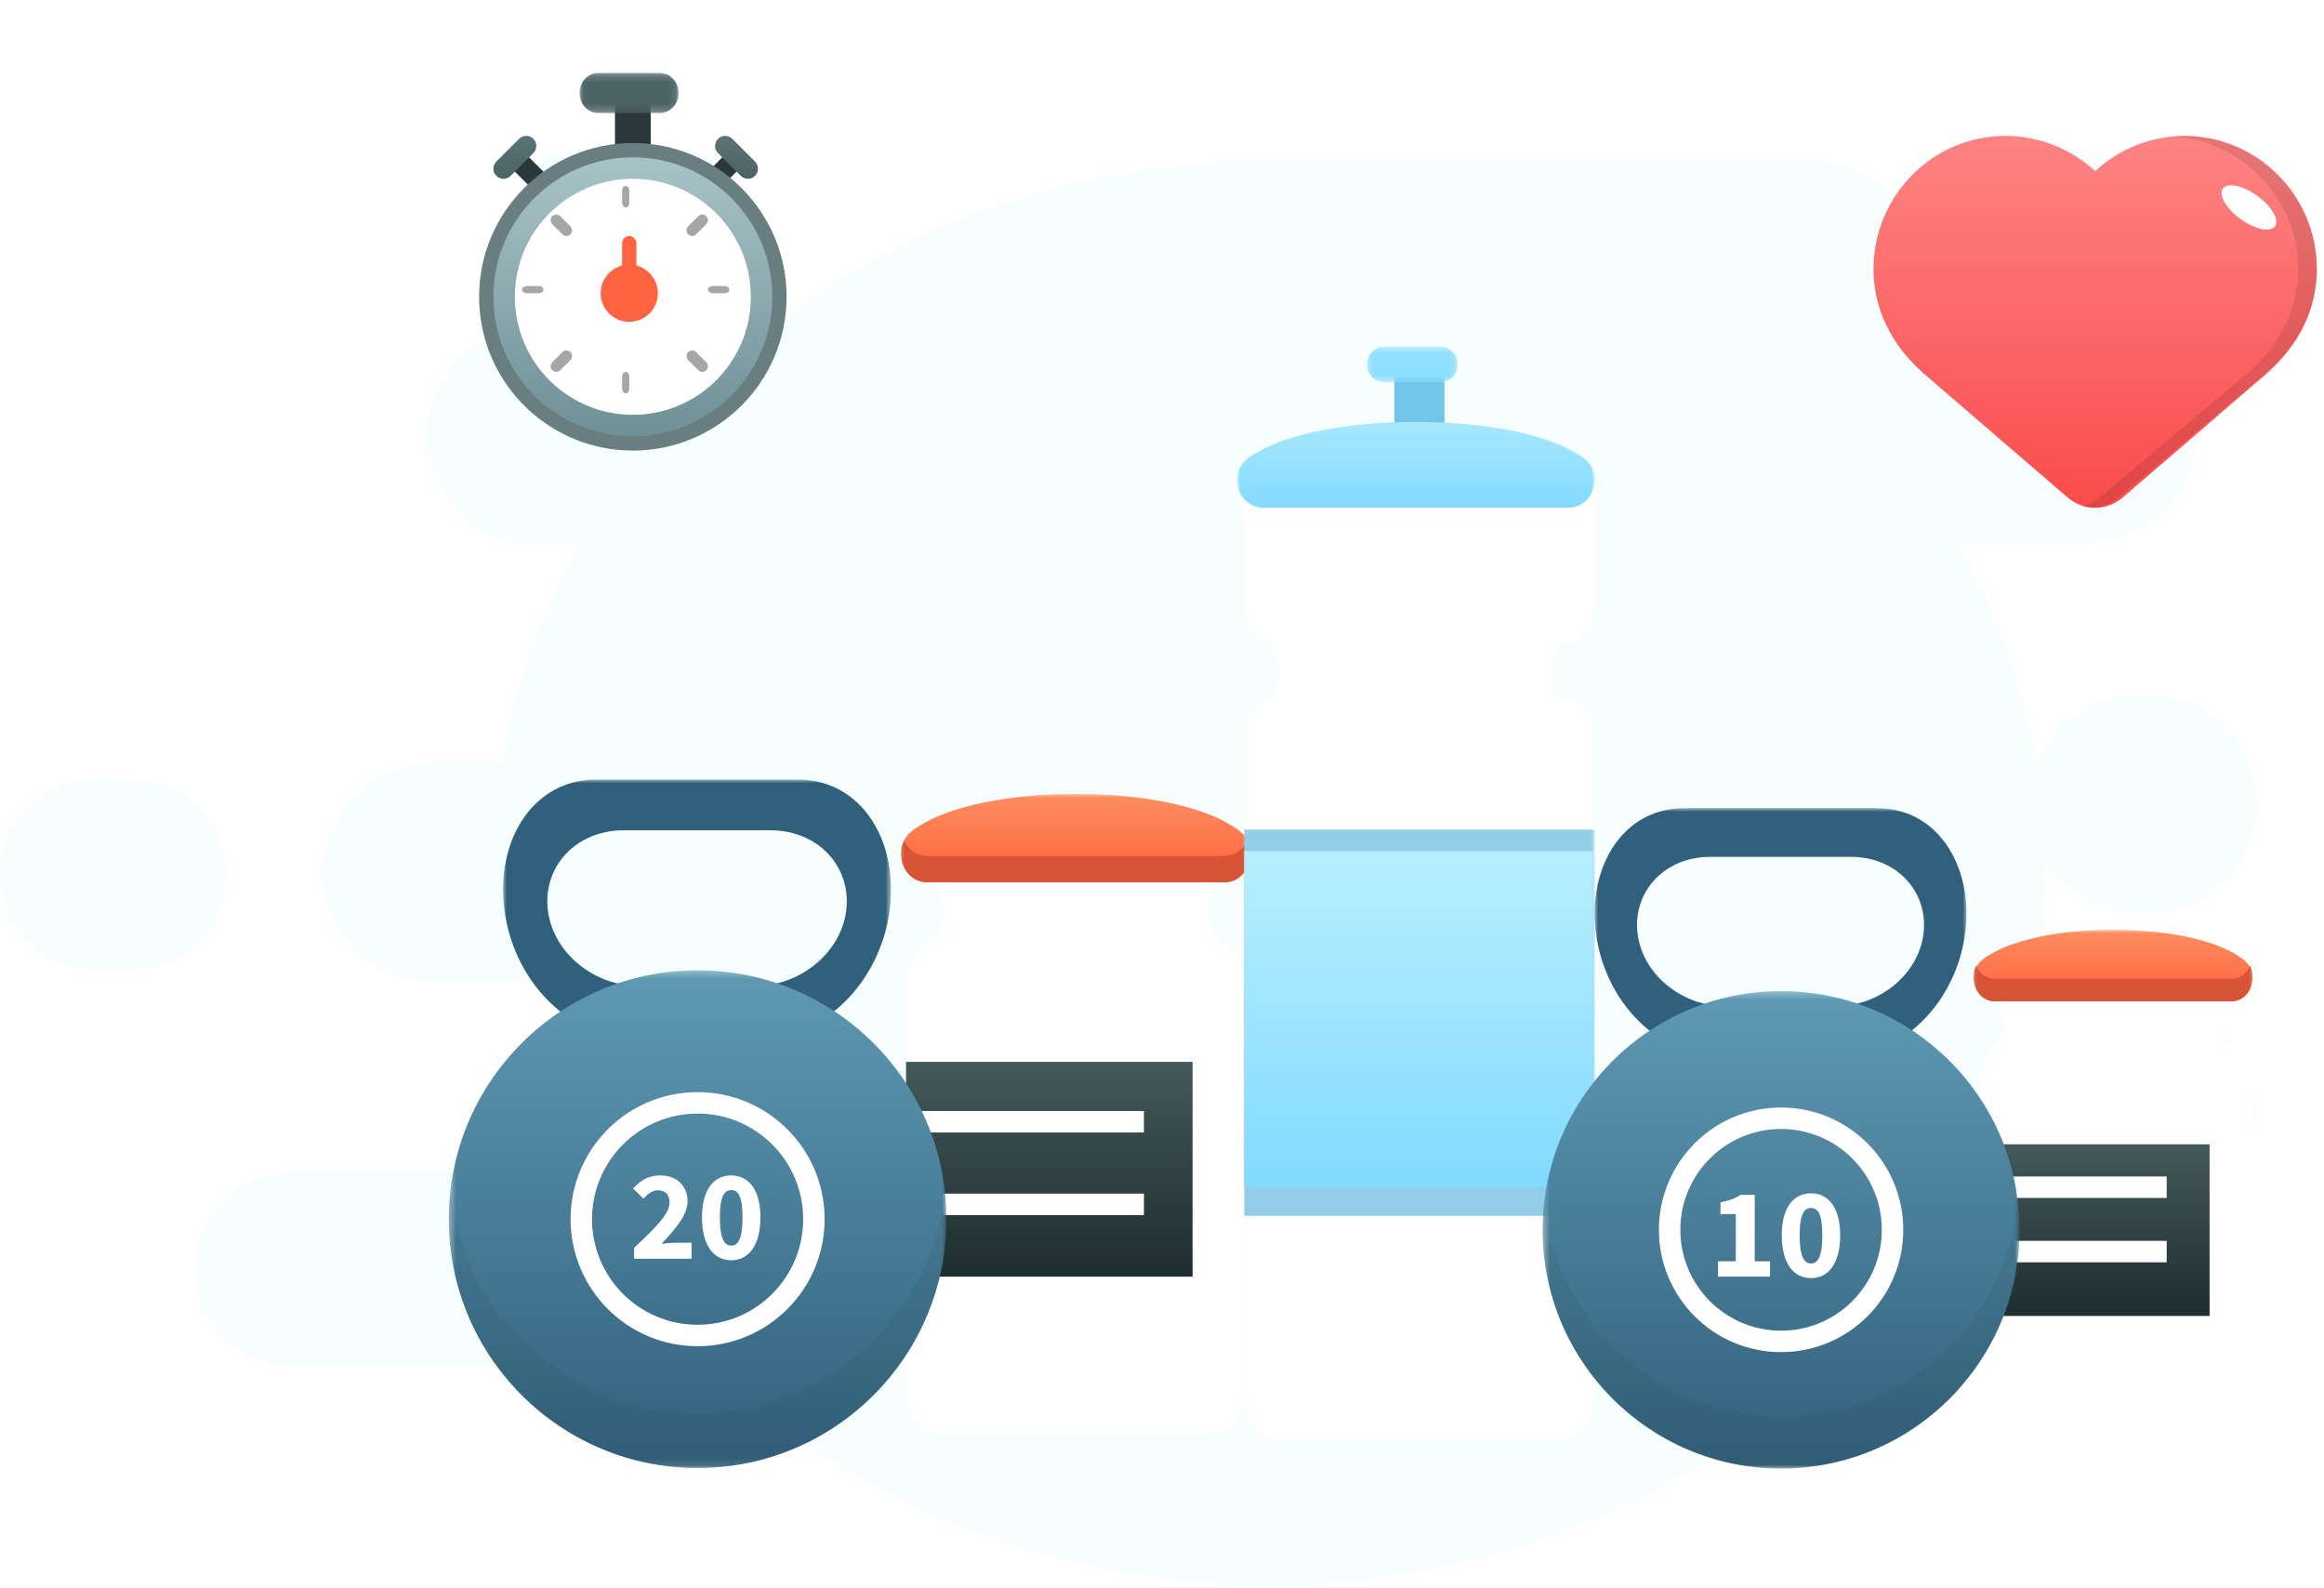 <?xml version="1.0" encoding="UTF-8"?>
<svg width="325px" height="222px" viewBox="0 0 325 222" version="1.1" xmlns="http://www.w3.org/2000/svg" xmlns:xlink="http://www.w3.org/1999/xlink">
    <!-- Generator: Sketch 41.2 (35397) - http://www.bohemiancoding.com/sketch -->
    <title>Icon_05_outcomes</title>
    <desc>Created with Sketch.</desc>
    <defs>
        <filter x="-50%" y="-50%" width="200%" height="200%" filterUnits="objectBoundingBox" id="filter-1">
            <feOffset dx="1" dy="3" in="SourceAlpha" result="shadowOffsetOuter1"></feOffset>
            <feGaussianBlur stdDeviation="5" in="shadowOffsetOuter1" result="shadowBlurOuter1"></feGaussianBlur>
            <feColorMatrix values="0 0 0 0 0   0 0 0 0 0   0 0 0 0 0  0 0 0 0.1 0" type="matrix" in="shadowBlurOuter1" result="shadowMatrixOuter1"></feColorMatrix>
            <feMerge>
                <feMergeNode in="shadowMatrixOuter1"></feMergeNode>
                <feMergeNode in="SourceGraphic"></feMergeNode>
            </feMerge>
        </filter>
        <polygon id="path-2" points="0 89.501 48.884 89.501 48.884 -0 0 -0"></polygon>
        <linearGradient x1="50%" y1="0%" x2="50%" y2="100%" id="linearGradient-4">
            <stop stop-color="#43595A" offset="0%"></stop>
            <stop stop-color="#1F2D2E" offset="100%"></stop>
        </linearGradient>
        <linearGradient x1="50%" y1="0%" x2="50%" y2="100%" id="linearGradient-5">
            <stop stop-color="#FE8D5F" offset="0%"></stop>
            <stop stop-color="#FF6340" offset="100%"></stop>
        </linearGradient>
        <filter x="-50%" y="-50%" width="200%" height="200%" filterUnits="objectBoundingBox" id="filter-6">
            <feOffset dx="1" dy="3" in="SourceAlpha" result="shadowOffsetOuter1"></feOffset>
            <feGaussianBlur stdDeviation="5" in="shadowOffsetOuter1" result="shadowBlurOuter1"></feGaussianBlur>
            <feColorMatrix values="0 0 0 0 0   0 0 0 0 0   0 0 0 0 0  0 0 0 0.1 0" type="matrix" in="shadowBlurOuter1" result="shadowMatrixOuter1"></feColorMatrix>
            <feMerge>
                <feMergeNode in="shadowMatrixOuter1"></feMergeNode>
                <feMergeNode in="SourceGraphic"></feMergeNode>
            </feMerge>
        </filter>
        <polygon id="path-7" points="0 71 39 71 39 0 0 0"></polygon>
        <filter x="-50%" y="-50%" width="200%" height="200%" filterUnits="objectBoundingBox" id="filter-9">
            <feOffset dx="1" dy="3" in="SourceAlpha" result="shadowOffsetOuter1"></feOffset>
            <feGaussianBlur stdDeviation="5" in="shadowOffsetOuter1" result="shadowBlurOuter1"></feGaussianBlur>
            <feColorMatrix values="0 0 0 0 0   0 0 0 0 0   0 0 0 0 0  0 0 0 0.1 0" type="matrix" in="shadowBlurOuter1" result="shadowMatrixOuter1"></feColorMatrix>
            <feMerge>
                <feMergeNode in="shadowMatrixOuter1"></feMergeNode>
                <feMergeNode in="SourceGraphic"></feMergeNode>
            </feMerge>
        </filter>
        <linearGradient x1="50%" y1="-245.64%" x2="50%" y2="100%" id="linearGradient-10">
            <stop stop-color="#839C9F" offset="0%"></stop>
            <stop stop-color="#4C6366" offset="100%"></stop>
        </linearGradient>
        <linearGradient x1="50%" y1="0%" x2="50%" y2="100%" id="linearGradient-11">
            <stop stop-color="#A8C3C7" offset="0%"></stop>
            <stop stop-color="#6F9096" offset="100%"></stop>
        </linearGradient>
        <polygon id="path-12" points="13.901 0.188 0.036 0.188 0.036 5.817 13.901 5.817 13.901 0.188"></polygon>
        <filter x="-50%" y="-50%" width="200%" height="200%" filterUnits="objectBoundingBox" id="filter-14">
            <feOffset dx="1" dy="3" in="SourceAlpha" result="shadowOffsetOuter1"></feOffset>
            <feGaussianBlur stdDeviation="5" in="shadowOffsetOuter1" result="shadowBlurOuter1"></feGaussianBlur>
            <feColorMatrix values="0 0 0 0 0   0 0 0 0 0   0 0 0 0 0  0 0 0 0.1 0" type="matrix" in="shadowBlurOuter1" result="shadowMatrixOuter1"></feColorMatrix>
            <feMerge>
                <feMergeNode in="shadowMatrixOuter1"></feMergeNode>
                <feMergeNode in="SourceGraphic"></feMergeNode>
            </feMerge>
        </filter>
        <polygon id="path-15" points="0.114 104 48.897 104 48.897 0.426 0.114 0.426"></polygon>
        <polygon id="path-17" points="12.834 0.44 0.175 0.44 0.175 5.482 12.834 5.482"></polygon>
        <polygon id="path-19" points="0 153 50 153 50 1 0 1"></polygon>
        <linearGradient x1="50%" y1="0%" x2="50%" y2="100%" id="linearGradient-21">
            <stop stop-color="#B8EFFF" offset="0%"></stop>
            <stop stop-color="#82DAFF" offset="100%"></stop>
        </linearGradient>
        <linearGradient x1="50%" y1="-55.48%" x2="50%" y2="100%" id="linearGradient-22">
            <stop stop-color="#B9EFFF" offset="0%"></stop>
            <stop stop-color="#83DAFF" offset="100%"></stop>
        </linearGradient>
        <filter x="-50%" y="-50%" width="200%" height="200%" filterUnits="objectBoundingBox" id="filter-23">
            <feOffset dx="1" dy="3" in="SourceAlpha" result="shadowOffsetOuter1"></feOffset>
            <feGaussianBlur stdDeviation="5" in="shadowOffsetOuter1" result="shadowBlurOuter1"></feGaussianBlur>
            <feColorMatrix values="0 0 0 0 0   0 0 0 0 0   0 0 0 0 0  0 0 0 0.1 0" type="matrix" in="shadowBlurOuter1" result="shadowMatrixOuter1"></feColorMatrix>
            <feMerge>
                <feMergeNode in="shadowMatrixOuter1"></feMergeNode>
                <feMergeNode in="SourceGraphic"></feMergeNode>
            </feMerge>
        </filter>
        <polygon id="path-24" points="52 34.474 52 0 0 0 0 34.474 52 34.474"></polygon>
        <polygon id="path-26" points="67.169 67.032 67.169 0.278 0.476 0.278 0.476 67.032"></polygon>
        <linearGradient x1="50%" y1="0%" x2="50%" y2="100%" id="linearGradient-28">
            <stop stop-color="#5F99B3" offset="0%"></stop>
            <stop stop-color="#31607C" offset="100%"></stop>
        </linearGradient>
        <polygon id="path-29" points="54.261 35.941 54.261 0 0 0 0 35.941 54.261 35.941"></polygon>
        <polygon id="path-31" points="70.089 69.884 70.089 0.289 0.497 0.289 0.497 69.884"></polygon>
        <linearGradient x1="50%" y1="0%" x2="50%" y2="100%" id="linearGradient-33">
            <stop stop-color="#FD8383" offset="0%"></stop>
            <stop stop-color="#FA4C4C" offset="100%"></stop>
        </linearGradient>
    </defs>
    <g id="Website" stroke="none" stroke-width="1" fill="none" fill-rule="evenodd">
        <g id="Outcomes" transform="translate(-251, -3618)">
            <g id="Section-05" transform="translate(150, 3380)">
                <g id="Icon_05_outcomes" transform="translate(101, 245)">
                    <path d="M70.233,99.759 C72.053,88.907 75.781,78.633 81.095,69.234 L75,69.234 C66.572,69.234 59.739,62.403 59.739,53.972 C59.739,45.543 66.582,38.71 75,38.71 L107.773,38.71 C126.627,24.195 150.939,15.454 177.476,15.454 C178.699,15.454 179.917,15.472 181.13,15.509 C181.562,15.472 181.999,15.454 182.44,15.454 L253.301,15.454 C261.729,15.454 268.561,22.285 268.561,30.716 C268.561,33.494 267.82,36.098 266.523,38.342 L292.006,38.342 C300.433,38.342 307.265,45.173 307.265,53.604 C307.265,62.033 300.434,68.867 292.006,68.867 L273.649,68.867 C279.157,78.51 282.993,89.084 284.803,100.265 C286.92,94.378 292.554,90.168 299.168,90.168 L300.328,90.168 C308.756,90.168 315.588,96.999 315.588,105.43 C315.588,113.859 308.753,120.692 300.328,120.692 L299.168,120.692 C293.532,120.692 288.609,117.637 285.966,113.093 C285.98,113.734 285.986,114.377 285.986,115.021 C285.986,121.284 285.356,127.413 284.15,133.355 L300.221,133.355 C308.653,133.355 315.489,140.187 315.489,148.618 C315.489,157.047 308.655,163.88 300.221,163.88 L272.045,163.88 C253.431,194.15 218.055,214.588 177.476,214.588 C146.754,214.588 119.014,202.873 99.273,184.045 L40.773,184.045 C33.279,184.045 27.204,177.973 27.204,170.479 C27.204,163.227 32.899,157.304 40.056,156.931 L95.139,156.931 C102.621,156.931 108.704,150.857 108.704,143.365 C108.704,137.12 104.487,131.862 98.746,130.283 L60.466,130.283 C52.038,130.283 45.205,123.452 45.205,115.021 C45.205,106.592 52.038,99.759 60.466,99.759 L70.233,99.759 Z M0.025,115.28 C0.025,107.916 6.002,101.946 13.357,101.946 L18.374,101.946 C25.737,101.946 31.706,107.914 31.706,115.28 C31.706,122.643 25.729,128.613 18.374,128.613 L13.357,128.613 C5.994,128.613 0.025,122.645 0.025,115.28 Z M72.135,22.721 C72.135,17.905 76.035,14 80.855,14 L95.096,14 C99.912,14 103.816,17.914 103.816,22.721 C103.816,27.538 99.916,31.442 95.096,31.442 L80.855,31.442 C76.039,31.442 72.135,27.528 72.135,22.721 Z" id="Background" fill="#86E9E6" opacity="0.07"></path>
                    <g id="Group-24" transform="translate(61, 0)">
                        <g id="Page-1" filter="url(#filter-1)" transform="translate(64, 101)">
                            <path d="M48.001,84.084 C48.001,87.077 45.805,89.501 43.095,89.501 L5.61,89.501 C2.9,89.501 0.704,87.077 0.704,84.084 L0.704,26.209 C0.704,23.217 2.9,20.792 5.61,20.792 L43.095,20.792 C45.805,20.792 48.001,23.217 48.001,26.209 L48.001,84.084 Z" id="Fill-1" fill="#FFFFFF"></path>
                            <mask id="mask-3" fill="white">
                                <use xlink:href="#path-2"></use>
                            </mask>
                            <g id="Clip-4"></g>
                            <polygon id="Fill-3" fill="url(#linearGradient-4)" mask="url(#mask-3)" points="0.705 67.509 40.776 67.509 40.776 37.473 0.705 37.473"></polygon>
                            <path d="M0,45.847 L33.974,45.847" id="Stroke-5" stroke="#FFFFFF" stroke-width="3" mask="url(#mask-3)"></path>
                            <path d="M0,57.399 L33.974,57.399" id="Stroke-6" stroke="#FFFFFF" stroke-width="3" mask="url(#mask-3)"></path>
                            <path d="M42.933,16.418 C42.933,14.287 43.887,12.428 45.313,11.392 L3.393,11.392 C4.819,12.428 5.774,14.287 5.774,16.418 C5.774,18.779 4.602,20.81 2.913,21.751 L45.793,21.751 C44.104,20.81 42.933,18.779 42.933,16.418" id="Fill-7" fill="#FFFFFF" mask="url(#mask-3)"></path>
                            <path d="M46.178,4.412 C42.131,1.793 33.96,-0 24.532,-0 C24.5,-0 24.472,0.001 24.442,0.001 C24.412,0.001 24.383,-0 24.353,-0 C14.924,-0 6.751,1.793 2.706,4.412 C1.039,5.319 0,6.477 0,8.374 C0,10.575 1.616,12.359 3.611,12.359 L24.442,12.359 L45.273,12.359 C47.267,12.359 48.883,10.575 48.883,8.374 C48.883,6.477 47.844,5.319 46.178,4.412" id="Fill-9" fill="url(#linearGradient-5)" mask="url(#mask-3)"></path>
                            <path d="M45.273,8.676 L24.442,8.676 L3.611,8.676 C2.217,8.676 1.023,7.796 0.42,6.52 C0.148,7.051 0.001,7.66 0.001,8.374 C0.001,10.574 1.617,12.359 3.611,12.359 L24.442,12.359 L45.273,12.359 C47.267,12.359 48.883,10.574 48.883,8.374 C48.883,7.659 48.736,7.05 48.463,6.52 C47.862,7.796 46.667,8.676 45.273,8.676" id="Fill-10" fill="#D95436" mask="url(#mask-3)"></path>
                        </g>
                        <g id="Page011" filter="url(#filter-6)" transform="translate(214, 120)">
                            <path d="M39,65.743 C39,68.095 37.236,70 35.058,70 L4.942,70 C2.764,70 1,68.095 1,65.743 L1,20.257 C1,17.906 2.764,16 4.942,16 L35.058,16 C37.236,16 39,17.906 39,20.257 L39,65.743 Z" id="Fill-1" fill="#FFFFFF"></path>
                            <mask id="mask-8" fill="white">
                                <use xlink:href="#path-7"></use>
                            </mask>
                            <g id="Clip-4"></g>
                            <polygon id="Fill-3" fill="url(#linearGradient-4)" mask="url(#mask-8)" points="1 54 33 54 33 30 1 30"></polygon>
                            <path d="M0,36 L27,36" id="Stroke-5" stroke="#FFFFFF" stroke-width="3" mask="url(#mask-8)"></path>
                            <path d="M0,45 L27,45" id="Stroke-6" stroke="#FFFFFF" stroke-width="3" mask="url(#mask-8)"></path>
                            <path d="M33.732,12.881 C33.732,11.236 34.489,9.8 35.619,9 L2.381,9 C3.511,9.8 4.269,11.236 4.269,12.881 C4.269,14.705 3.339,16.273 2,17 L36,17 C34.661,16.273 33.732,14.705 33.732,12.881" id="Fill-7" fill="#FFFFFF" mask="url(#mask-8)"></path>
                            <path d="M36.842,3.57 C33.613,1.451 27.094,0 19.572,0 C19.547,0 19.524,0.001 19.5,0.001 C19.476,0.001 19.453,0 19.429,0 C11.907,0 5.386,1.451 2.159,3.57 C0.829,4.304 0,5.241 0,6.776 C0,8.557 1.289,10 2.881,10 L19.5,10 L36.12,10 C37.711,10 39,8.557 39,6.776 C39,5.241 38.171,4.304 36.842,3.57" id="Fill-9" fill="url(#linearGradient-5)" mask="url(#mask-8)"></path>
                            <path d="M36.12,6.846 L19.5,6.846 L2.88,6.846 C1.768,6.846 0.815,6.093 0.334,5 C0.117,5.455 0,5.976 0,6.588 C0,8.471 1.289,10 2.88,10 L19.5,10 L36.12,10 C37.711,10 39,8.471 39,6.588 C39,5.975 38.883,5.454 38.665,5 C38.185,6.093 37.232,6.846 36.12,6.846" id="Fill-10" fill="#D95436" mask="url(#mask-8)"></path>
                        </g>
                        <g id="Group-38" filter="url(#filter-9)" transform="translate(5, 0)">
                            <path d="M21.5,3 C22.88,3 24,4.093 24,5.443 L24,10.558 C24,11.906 22.88,13 21.5,13 C20.12,13 19,11.906 19,10.558 L19,5.443 C19,4.093 20.12,3 21.5,3" id="Fill-1" fill="#2B383B"></path>
                            <path d="M36.587,11.413 C37.138,11.963 37.138,12.857 36.587,13.407 L33.407,16.587 C32.857,17.138 31.963,17.137 31.413,16.587 C30.863,16.036 30.862,15.143 31.413,14.593 L34.592,11.413 C35.144,10.862 36.036,10.862 36.587,11.413" id="Fill-3" fill="#2B383B"></path>
                            <path d="M38.586,12.59 C39.138,13.142 39.138,14.035 38.586,14.586 C38.035,15.138 37.142,15.138 36.59,14.586 L33.414,11.41 C32.862,10.859 32.862,9.965 33.414,9.414 C33.965,8.862 34.859,8.862 35.409,9.414 L38.586,12.59 Z" id="Fill-5" fill="url(#linearGradient-10)"></path>
                            <path d="M4.413,11.413 C3.862,11.963 3.862,12.857 4.413,13.407 L7.592,16.587 C8.144,17.138 9.036,17.137 9.587,16.587 C10.137,16.036 10.138,15.143 9.587,14.593 L6.407,11.413 C5.856,10.862 4.964,10.862 4.413,11.413" id="Fill-7" fill="#2B383B"></path>
                            <path d="M2.414,12.59 C1.862,13.142 1.862,14.035 2.414,14.586 C2.965,15.138 3.858,15.138 4.409,14.586 L7.587,11.41 C8.138,10.859 8.138,9.965 7.587,9.414 C7.035,8.862 6.142,8.862 5.59,9.414 L2.414,12.59 Z" id="Fill-9" fill="url(#linearGradient-10)"></path>
                            <path d="M43,31.5 C43,43.374 33.374,53 21.501,53 C9.626,53 0,43.374 0,31.5 C0,19.626 9.626,10 21.501,10 C33.374,10 43,19.626 43,31.5" id="Fill-11" fill="#687E81"></path>
                            <path d="M41,31.5 C41,42.269 32.27,51 21.501,51 C10.73,51 2,42.269 2,31.5 C2,20.73 10.73,12 21.501,12 C32.27,12 41,20.73 41,31.5" id="Fill-14" fill="url(#linearGradient-11)"></path>
                            <path d="M38,31.5 C38,40.612 30.613,48 21.5,48 C12.387,48 5,40.612 5,31.5 C5,22.388 12.387,15 21.5,15 C30.613,15 38,22.388 38,31.5" id="Fill-16" fill="#FFFFFF"></path>
                            <g id="Group-20" transform="translate(14, 0)">
                                <mask id="mask-13" fill="white">
                                    <use xlink:href="#path-12"></use>
                                </mask>
                                <g id="Clip-19"></g>
                                <path d="M11.226,0.188 C12.704,0.188 13.901,1.448 13.901,3.003 C13.901,4.557 12.704,5.817 11.226,5.817 L2.712,5.817 C1.234,5.817 0.036,4.557 0.036,3.003 C0.036,1.448 1.234,0.188 2.712,0.188 L11.226,0.188 Z" id="Fill-18" fill="#4C6366" mask="url(#mask-13)"></path>
                            </g>
                            <path d="M20.5,16 C20.223,16 20,16.295 20,16.659 L20,18.34 C20,18.704 20.223,19 20.5,19 C20.776,19 21,18.704 21,18.34 L21,16.659 C21,16.295 20.776,16 20.5,16" id="Fill-21" fill="#A6A6A6"></path>
                            <path d="M20.5,42 C20.223,42 20,42.295 20,42.66 L20,44.34 C20,44.705 20.223,45 20.5,45 C20.776,45 21,44.705 21,44.34 L21,42.66 C21,42.295 20.776,42 20.5,42" id="Fill-23" fill="#A6A6A6"></path>
                            <path d="M30.653,20.232 L29.231,21.653 C28.923,21.961 28.923,22.461 29.231,22.769 C29.54,23.077 30.039,23.077 30.348,22.769 L31.769,21.348 C32.077,21.039 32.077,20.539 31.769,20.232 C31.461,19.923 30.961,19.923 30.653,20.232" id="Fill-25" fill="#A6A6A6"></path>
                            <path d="M11.652,39.231 L10.232,40.652 C9.923,40.96 9.923,41.46 10.232,41.769 C10.54,42.077 11.039,42.077 11.348,41.769 L12.769,40.348 C13.077,40.039 13.077,39.539 12.769,39.231 C12.461,38.923 11.961,38.923 11.652,39.231" id="Fill-27" fill="#A6A6A6"></path>
                            <path d="M34.341,30 L32.66,30 C32.296,30 32.001,30.224 32,30.5 C32.001,30.776 32.296,31 32.66,31 L34.341,31 C34.705,31 35,30.776 35,30.5 C35,30.224 34.705,30 34.341,30" id="Fill-29" fill="#A6A6A6"></path>
                            <path d="M8.341,30 L6.66,30 C6.296,30 6,30.224 6,30.5 C6.001,30.777 6.296,31 6.66,31 L8.34,31 C8.705,31 9,30.776 9,30.5 C9,30.224 8.705,30 8.341,30" id="Fill-31" fill="#A6A6A6"></path>
                            <path d="M30.348,39.231 C30.04,38.923 29.541,38.923 29.231,39.231 C28.923,39.539 28.923,40.039 29.231,40.347 L30.653,41.769 C30.961,42.077 31.462,42.077 31.769,41.769 C32.077,41.46 32.077,40.96 31.769,40.653 L30.348,39.231 Z" id="Fill-33" fill="#A6A6A6"></path>
                            <path d="M11.348,20.231 C11.04,19.923 10.541,19.923 10.232,20.231 C9.923,20.54 9.922,21.039 10.232,21.348 L11.652,22.769 C11.961,23.077 12.462,23.077 12.769,22.769 C13.077,22.461 13.077,21.961 12.769,21.653 L11.348,20.231 Z" id="Fill-35" fill="#A6A6A6"></path>
                            <path d="M25,31 C25,33.209 23.21,35 21,35 C18.791,35 17,33.209 17,31 C17,28.791 18.791,27 21,27 C23.21,27 25,28.791 25,31" id="Fill-39" fill="#FF6340"></path>
                            <rect id="Rectangle-57" fill="#FF6340" x="20" y="23" width="2" height="6" rx="1"></rect>
                        </g>
                        <g id="Page-1" filter="url(#filter-14)" transform="translate(111, 38)">
                            <g id="Group-3" transform="translate(1, 49)">
                                <mask id="mask-16" fill="white">
                                    <use xlink:href="#path-15"></use>
                                </mask>
                                <g id="Clip-2"></g>
                                <path d="M48.897,98.945 C48.897,101.737 46.631,104 43.835,104 L5.174,104 C2.38,104 0.114,101.737 0.114,98.945 L0.114,5.481 C0.114,2.69 2.38,0.426 5.174,0.426 L43.835,0.426 C46.631,0.426 48.897,2.69 48.897,5.481 L48.897,98.945 Z" id="Fill-1" fill="#FFFFFF" mask="url(#mask-16)"></path>
                            </g>
                            <path d="M50,36.906 C50,39.719 47.724,42 44.916,42 L6.083,42 C3.276,42 1,39.719 1,36.906 L1,20.25 C1,17.437 3.276,20.25 6.083,20.25 L44.916,20.25 C47.724,20.25 50,17.437 50,20.25 L50,36.906 Z" id="Fill-4" fill="#FFFFFF"></path>
                            <path d="M46.508,41 L3.492,41 C4.955,42 5.935,44.421 5.935,46.477 C5.935,48.756 4.733,50.091 3,51 L47,51 C45.268,50.091 44.065,48.756 44.065,46.477 C44.065,44.421 45.045,42 46.508,41 Z" id="Fill-6" fill="#FFFFFF"></path>
                            <path d="M29,13.668 C29,15.508 27.433,17 25.499,17 C23.567,17 22,15.508 22,13.668 L22,5.332 C22,3.492 23.567,2 25.499,2 C27.433,2 29,3.492 29,5.332 L29,13.668 Z" id="Fill-8" fill="#71C5E7"></path>
                            <g id="Group-12" transform="translate(18, 0)">
                                <mask id="mask-18" fill="white">
                                    <use xlink:href="#path-17"></use>
                                </mask>
                                <g id="Clip-11"></g>
                                <path d="M12.834,2.961 C12.834,4.353 11.723,5.482 10.351,5.482 L2.658,5.482 C1.287,5.482 0.175,4.353 0.175,2.961 C0.175,1.568 1.287,0.44 2.658,0.44 L10.351,0.44 C11.723,0.44 12.834,1.568 12.834,2.961" id="Fill-10" fill="#8DDEFF" mask="url(#mask-18)"></path>
                            </g>
                            <mask id="mask-20" fill="white">
                                <use xlink:href="#path-19"></use>
                            </mask>
                            <g id="Clip-14"></g>
                            <polygon id="Fill-13" fill="#92CEE6" mask="url(#mask-20)" points="1 122 50 122 50 68 1 68"></polygon>
                            <polygon id="Fill-15" fill="url(#linearGradient-21)" mask="url(#mask-20)" points="1 118 50 118 50 71 1 71"></polygon>
                            <path d="M25.5,148 C15.699,148 7.205,149.638 3,152.033 C3.846,152.639 4.888,153 6.019,153 L44.98,153 C46.112,153 47.154,152.639 48,152.033 C43.795,149.638 35.301,148 25.5,148 Z" id="Fill-16" fill="#FFFFFF" mask="url(#mask-20)"></path>
                            <path d="M47.233,15.283 C43.094,12.74 34.736,11 25.092,11 C25.06,11 25.03,11.001 25,11.001 C24.97,11.001 24.94,11 24.909,11 C15.265,11 6.906,12.74 2.768,15.283 C1.064,16.164 0,17.288 0,19.13 C0,21.267 1.654,23 3.693,23 L25,23 L46.308,23 C48.347,23 50,21.267 50,19.13 C50,17.288 48.937,16.164 47.233,15.283" id="Fill-17" fill="url(#linearGradient-22)" mask="url(#mask-20)"></path>
                        </g>
                        <g id="Group-22" filter="url(#filter-23)" transform="translate(0, 99)">
                            <g id="Page-1-Copy-3" transform="translate(153, 4)">
                                <g id="Group-13">
                                    <g id="Group-3" transform="translate(8, 0)">
                                        <mask id="mask-25" fill="white">
                                            <use xlink:href="#path-24"></use>
                                        </mask>
                                        <g id="Clip-2"></g>
                                        <path d="M33.895,27.669 L18.106,27.669 C12.567,27.669 7.259,23.737 6.143,18.363 C4.885,12.307 9.318,6.805 16.196,6.805 L35.805,6.805 C42.683,6.805 47.115,12.307 45.857,18.363 C44.74,23.737 39.434,27.669 33.895,27.669 M39.491,0 L12.51,0 C3.045,0 -1.974,10.035 0.727,20.251 C2.953,28.667 9.877,34.474 16.525,34.474 L35.476,34.474 C42.123,34.474 49.048,28.667 51.273,20.251 C53.973,10.035 48.955,0 39.491,0" id="Fill-1" fill="#31607C" mask="url(#mask-25)"></path>
                                    </g>
                                    <g id="Group-8" transform="translate(0.252, 25.305)">
                                        <mask id="mask-27" fill="white">
                                            <use xlink:href="#path-26"></use>
                                        </mask>
                                        <g id="Clip-7"></g>
                                        <path d="M67.169,33.655 C67.169,52.088 52.239,67.032 33.823,67.032 C15.407,67.032 0.476,52.088 0.476,33.655 C0.476,15.221 15.407,0.278 33.823,0.278 C52.239,0.278 67.169,15.221 67.169,33.655" id="Fill-6" fill="url(#linearGradient-28)" mask="url(#mask-27)"></path>
                                    </g>
                                    <path d="M34.075,85.02 C16.894,85.02 2.753,72.013 0.932,55.301 C0.801,56.503 0.729,57.723 0.729,58.959 C0.729,77.393 15.659,92.336 34.075,92.336 C52.491,92.336 67.421,77.393 67.421,58.959 C67.421,57.723 67.349,56.503 67.217,55.301 C65.397,72.013 51.256,85.02 34.075,85.02" id="Fill-9" fill="#2A3A3D" opacity="0.088"></path>
                                    <path d="M49.661,58.959 C49.661,67.575 42.683,74.56 34.075,74.56 C25.467,74.56 18.489,67.575 18.489,58.959 C18.489,50.343 25.467,43.358 34.075,43.358 C42.683,43.358 49.661,50.343 49.661,58.959 Z" id="Stroke-11" stroke="#FFFFFF" stroke-width="3"></path>
                                </g>
                                <path d="M25.26,65.5 L32.532,65.5 L32.532,63.358 L30.39,63.358 L30.39,54.07 L28.446,54.07 C27.636,54.556 26.844,54.88 25.602,55.114 L25.602,56.752 L27.744,56.752 L27.744,63.358 L25.26,63.358 L25.26,65.5 Z M38.256,65.716 C40.704,65.716 42.342,63.628 42.342,59.74 C42.342,55.852 40.704,53.854 38.256,53.854 C35.808,53.854 34.17,55.852 34.17,59.74 C34.17,63.628 35.808,65.716 38.256,65.716 Z M38.256,63.664 C37.374,63.664 36.672,62.854 36.672,59.74 C36.672,56.608 37.374,55.906 38.256,55.906 C39.156,55.906 39.84,56.608 39.84,59.74 C39.84,62.854 39.156,63.664 38.256,63.664 Z" id="10" fill="#FFFFFF"></path>
                            </g>
                            <g id="Page-1-Copy-4">
                                <g id="Group-13">
                                    <g id="Group-3" transform="translate(8.348, 0)">
                                        <mask id="mask-30" fill="white">
                                            <use xlink:href="#path-29"></use>
                                        </mask>
                                        <g id="Clip-2"></g>
                                        <path d="M35.369,28.846 L18.893,28.846 C13.113,28.846 7.575,24.747 6.411,19.144 C5.098,12.83 9.723,7.094 16.9,7.094 L37.361,7.094 C44.539,7.094 49.164,12.83 47.851,19.144 C46.686,24.747 41.149,28.846 35.369,28.846 M41.208,0 L13.054,0 C3.178,0 -2.06,10.462 0.759,21.112 C3.081,29.887 10.307,35.941 17.243,35.941 L37.018,35.941 C43.955,35.941 51.18,29.887 53.502,21.112 C56.32,10.462 51.083,0 41.208,0" id="Fill-1" fill="#31607C" mask="url(#mask-30)"></path>
                                    </g>
                                    <g id="Group-8" transform="translate(0.263, 26.382)">
                                        <mask id="mask-32" fill="white">
                                            <use xlink:href="#path-31"></use>
                                        </mask>
                                        <g id="Clip-7"></g>
                                        <path d="M70.089,35.087 C70.089,54.305 54.51,69.884 35.293,69.884 C16.076,69.884 0.497,54.305 0.497,35.087 C0.497,15.869 16.076,0.289 35.293,0.289 C54.51,0.289 70.089,15.869 70.089,35.087" id="Fill-6" fill="url(#linearGradient-28)" mask="url(#mask-32)"></path>
                                    </g>
                                    <path d="M35.556,88.638 C17.629,88.638 2.873,75.077 0.973,57.654 C0.836,58.907 0.76,60.179 0.76,61.468 C0.76,80.687 16.34,96.265 35.556,96.265 C54.774,96.265 70.352,80.687 70.352,61.468 C70.352,60.179 70.277,58.907 70.14,57.654 C68.24,75.077 53.485,88.638 35.556,88.638" id="Fill-9" fill="#2A3A3D" opacity="0.088"></path>
                                    <path d="M51.82,61.468 C51.82,70.451 44.539,77.733 35.556,77.733 C26.574,77.733 19.293,70.451 19.293,61.468 C19.293,52.486 26.574,45.203 35.556,45.203 C44.539,45.203 51.82,52.486 51.82,61.468 Z" id="Stroke-11" stroke="#FFFFFF" stroke-width="3"></path>
                                </g>
                                <path d="M26.666,67 L34.712,67 L34.712,64.768 L32.408,64.768 C31.868,64.768 31.076,64.84 30.5,64.912 C32.354,62.968 34.154,60.916 34.154,58.99 C34.154,56.794 32.624,55.354 30.374,55.354 C28.736,55.354 27.674,55.966 26.54,57.172 L27.98,58.594 C28.556,57.982 29.186,57.424 30.014,57.424 C31.004,57.424 31.634,58.036 31.634,59.152 C31.634,60.772 29.582,62.734 26.666,65.488 L26.666,67 Z M40.256,67.216 C42.704,67.216 44.342,65.128 44.342,61.24 C44.342,57.352 42.704,55.354 40.256,55.354 C37.808,55.354 36.17,57.352 36.17,61.24 C36.17,65.128 37.808,67.216 40.256,67.216 Z M40.256,65.164 C39.374,65.164 38.672,64.354 38.672,61.24 C38.672,58.108 39.374,57.406 40.256,57.406 C41.156,57.406 41.84,58.108 41.84,61.24 C41.84,64.354 41.156,65.164 40.256,65.164 Z" id="20" fill="#FFFFFF"></path>
                            </g>
                        </g>
                        <g id="Group-35" transform="translate(201, 12)">
                            <path d="M31,52 C29.601,52 28.244,51.497 27.177,50.581 C27.176,50.58 12.567,38.035 7.21,33.393 C2.492,29.308 0,24.207 0,18.643 C0,8.363 8.278,0 18.452,0 C23.108,0 27.598,1.795 31,4.92 C34.401,1.795 38.891,0 43.548,0 C53.723,0 62,8.363 62,18.643 C62,24.206 59.509,29.305 54.794,33.392 C49.434,38.035 34.823,50.58 34.823,50.58 C33.759,51.496 32.399,52 31,52 Z" id="Shape" fill="url(#linearGradient-33)"></path>
                            <ellipse id="Oval-12" fill="#FFFFFF" transform="translate(52.5, 10) rotate(36) translate(-52.5, -10) " cx="52.5" cy="10" rx="4.5" ry="2"></ellipse>
                            <path d="M29,51.859 C29.425,51.952 29.862,52 30.303,52 C31.733,52 33.124,51.496 34.212,50.58 C34.212,50.58 49.151,38.035 54.631,33.392 C59.453,29.305 62,24.206 62,18.643 C62,8.363 53.537,0 43.133,0 C42.699,0 42.266,0.015 41.836,0.044 C51.632,0.71 59.395,8.797 59.395,18.643 C59.395,24.206 56.847,29.305 52.026,33.392 C46.546,38.035 31.607,50.58 31.607,50.58 C30.854,51.214 29.956,51.65 29,51.859 Z" id="Combined-Shape" fill-opacity="0.1" fill="#000000" style="mix-blend-mode: multiply;"></path>
                        </g>
                    </g>
                </g>
            </g>
        </g>
    </g>
</svg>